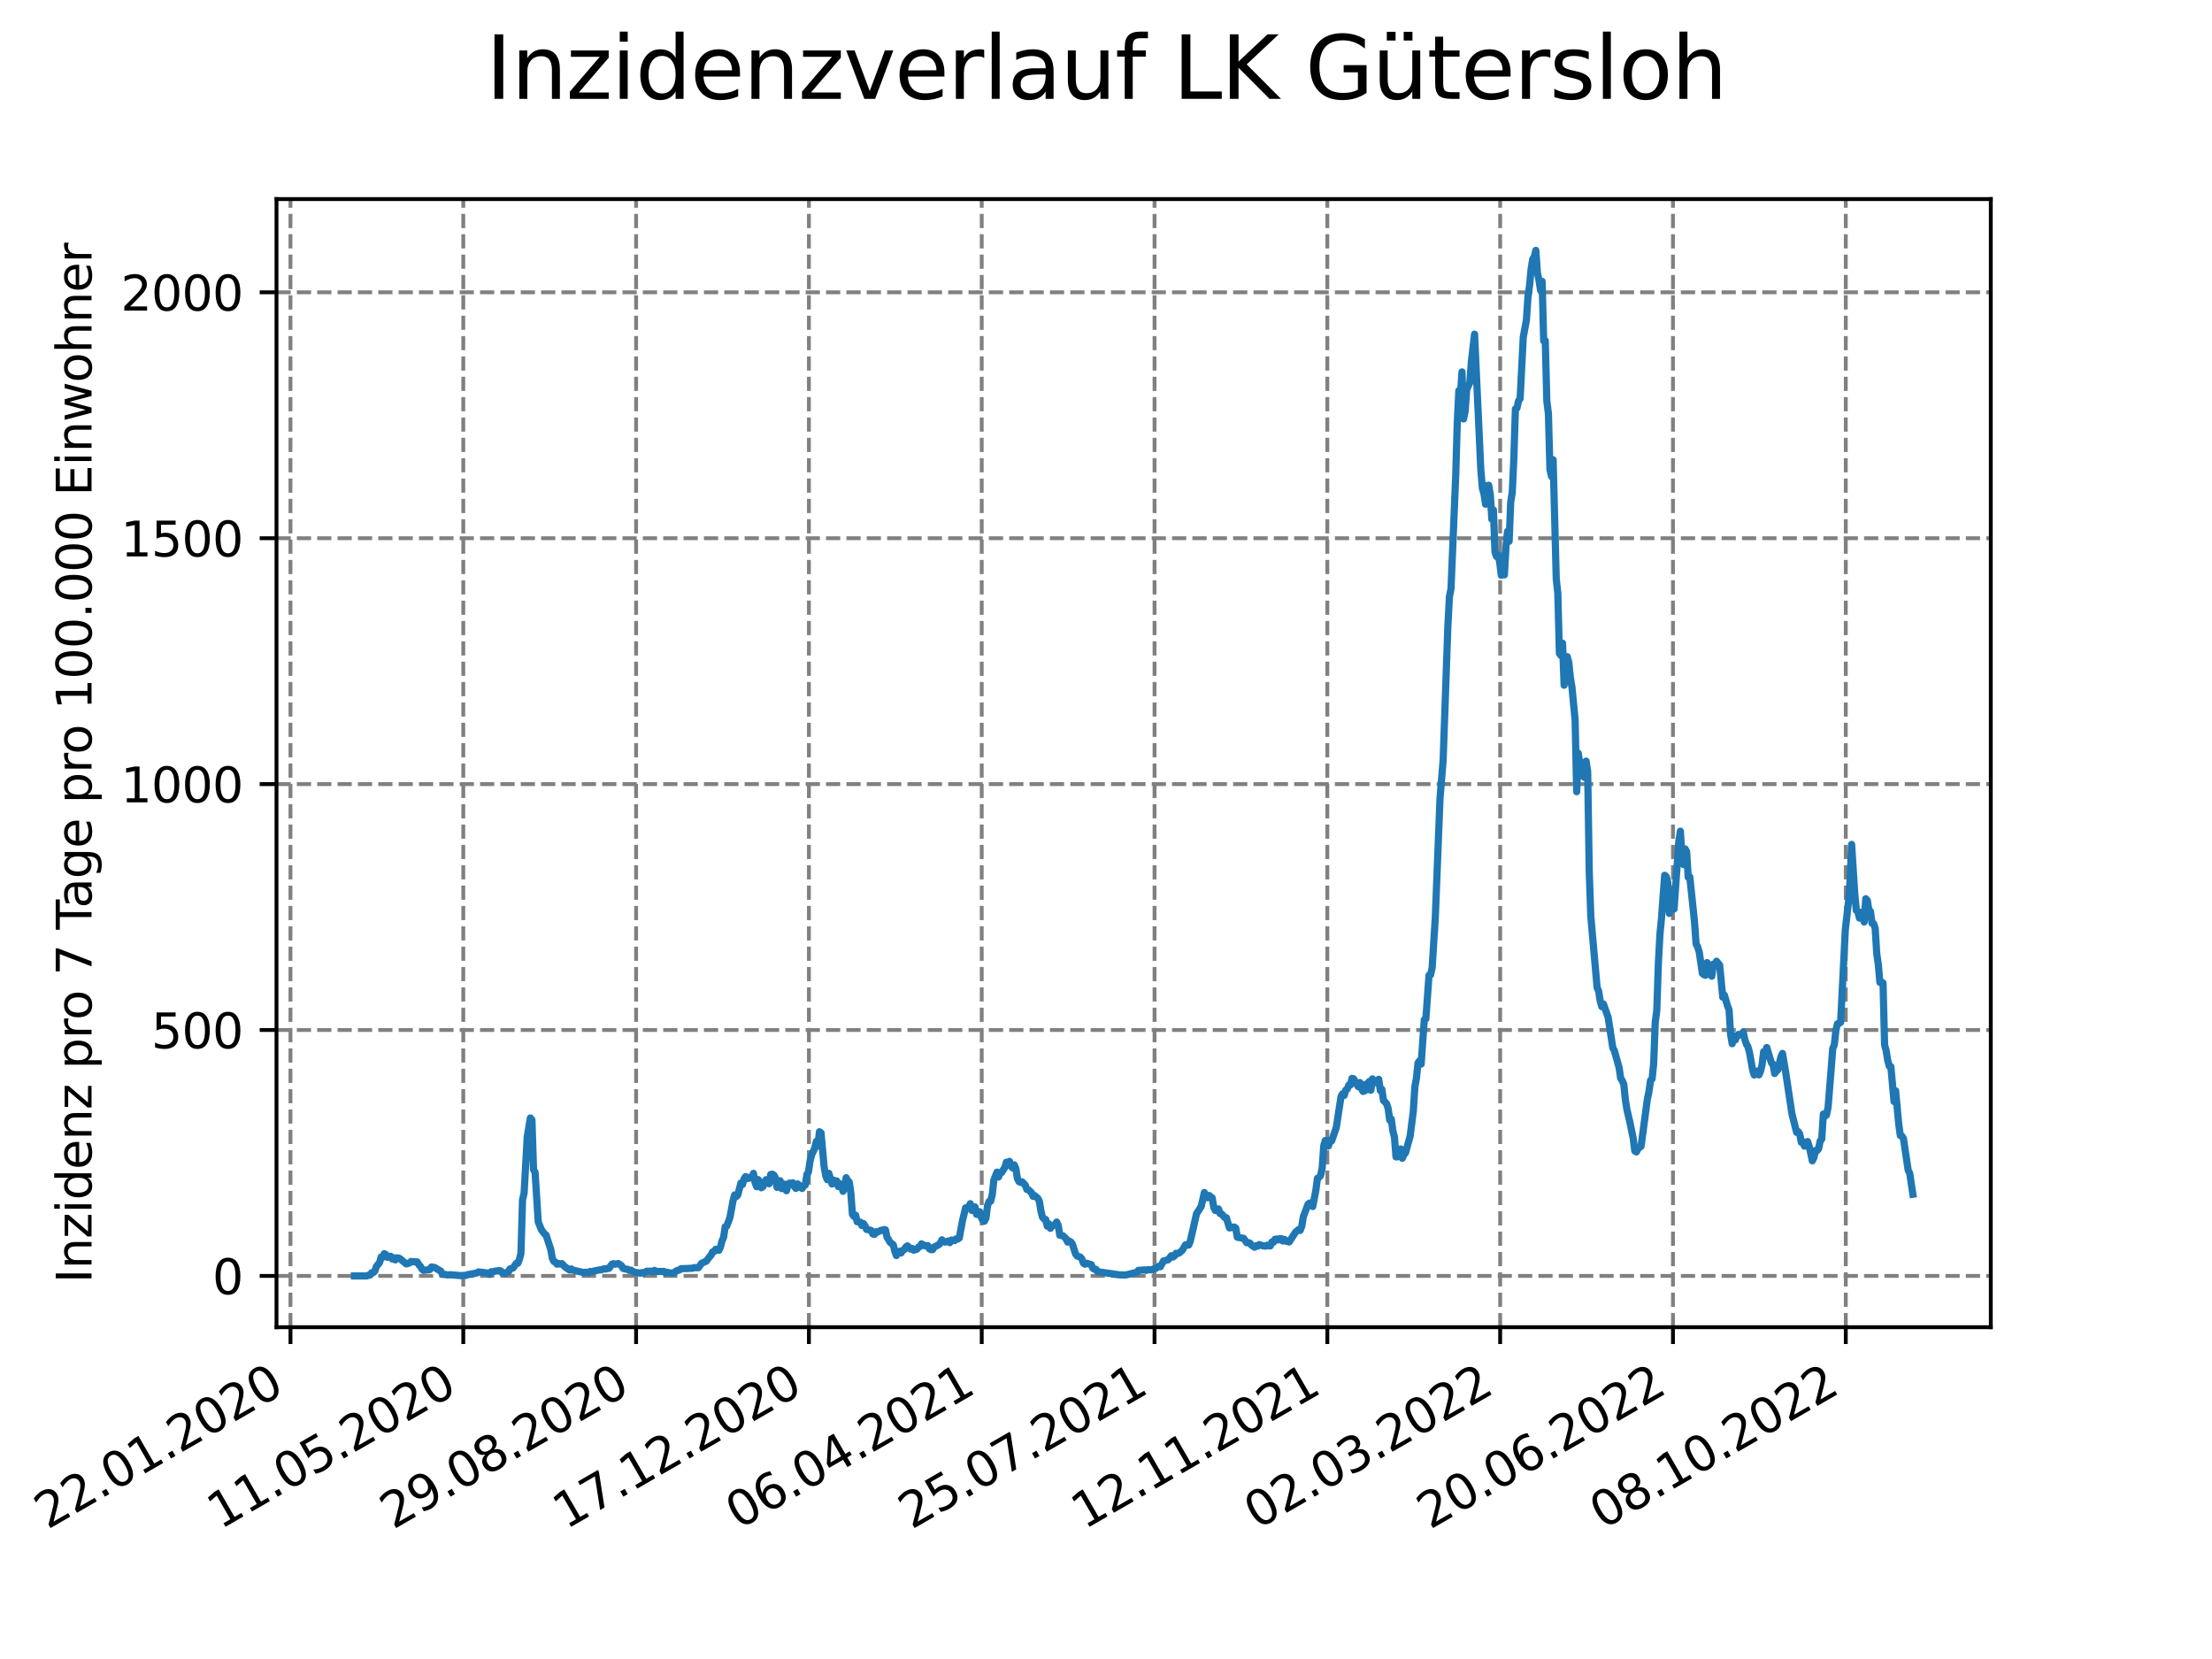 <?xml version="1.0" encoding="utf-8" standalone="no"?>
<!DOCTYPE svg PUBLIC "-//W3C//DTD SVG 1.1//EN"
  "http://www.w3.org/Graphics/SVG/1.1/DTD/svg11.dtd">
<svg xmlns:xlink="http://www.w3.org/1999/xlink" width="460.8pt" height="345.6pt" viewBox="0 0 460.8 345.6" xmlns="http://www.w3.org/2000/svg" version="1.1">
 <defs>
  <style type="text/css">*{stroke-linejoin: round; stroke-linecap: butt}</style>
 </defs>
 <g id="figure_1">
  <g id="patch_1">
   <path d="M 0 345.6 
L 460.8 345.6 
L 460.8 0 
L 0 0 
z
" style="fill: #ffffff"/>
  </g>
  <g id="axes_1">
   <g id="patch_2">
    <path d="M 57.6 276.48 
L 414.72 276.48 
L 414.72 41.472 
L 57.6 41.472 
z
" style="fill: #ffffff"/>
   </g>
   <g id="matplotlib.axis_1">
    <g id="xtick_1">
     <g id="line2d_1">
      <path d="M 60.51 276.48 
L 60.51 41.472 
" clip-path="url(#p9e8e8ea4d5)" style="fill: none; stroke-dasharray: 2.96,1.28; stroke-dashoffset: 0; stroke: #808080; stroke-width: 0.8"/>
     </g>
     <g id="line2d_2">
      <defs>
       <path id="m626bdf634f" d="M 0 0 
L 0 3.5 
" style="stroke: #000000; stroke-width: 0.8"/>
      </defs>
      <g>
       <use xlink:href="#m626bdf634f" x="60.51" y="276.48" style="stroke: #000000; stroke-width: 0.8"/>
      </g>
     </g>
     <g id="text_1">
      <!-- 22.01.2020 -->
      <g transform="translate(9.885 318.689) rotate(-30) scale(0.1 -0.1)">
       <defs>
        <path id="DejaVuSans-32" d="M 1228 531 
L 3431 531 
L 3431 0 
L 469 0 
L 469 531 
Q 828 903 1448 1529 
Q 2069 2156 2228 2338 
Q 2531 2678 2651 2914 
Q 2772 3150 2772 3378 
Q 2772 3750 2511 3984 
Q 2250 4219 1831 4219 
Q 1534 4219 1204 4116 
Q 875 4013 500 3803 
L 500 4441 
Q 881 4594 1212 4672 
Q 1544 4750 1819 4750 
Q 2544 4750 2975 4387 
Q 3406 4025 3406 3419 
Q 3406 3131 3298 2873 
Q 3191 2616 2906 2266 
Q 2828 2175 2409 1742 
Q 1991 1309 1228 531 
z
" transform="scale(0.016)"/>
        <path id="DejaVuSans-2e" d="M 684 794 
L 1344 794 
L 1344 0 
L 684 0 
L 684 794 
z
" transform="scale(0.016)"/>
        <path id="DejaVuSans-30" d="M 2034 4250 
Q 1547 4250 1301 3770 
Q 1056 3291 1056 2328 
Q 1056 1369 1301 889 
Q 1547 409 2034 409 
Q 2525 409 2770 889 
Q 3016 1369 3016 2328 
Q 3016 3291 2770 3770 
Q 2525 4250 2034 4250 
z
M 2034 4750 
Q 2819 4750 3233 4129 
Q 3647 3509 3647 2328 
Q 3647 1150 3233 529 
Q 2819 -91 2034 -91 
Q 1250 -91 836 529 
Q 422 1150 422 2328 
Q 422 3509 836 4129 
Q 1250 4750 2034 4750 
z
" transform="scale(0.016)"/>
        <path id="DejaVuSans-31" d="M 794 531 
L 1825 531 
L 1825 4091 
L 703 3866 
L 703 4441 
L 1819 4666 
L 2450 4666 
L 2450 531 
L 3481 531 
L 3481 0 
L 794 0 
L 794 531 
z
" transform="scale(0.016)"/>
       </defs>
       <use xlink:href="#DejaVuSans-32"/>
       <use xlink:href="#DejaVuSans-32" x="63.623"/>
       <use xlink:href="#DejaVuSans-2e" x="127.246"/>
       <use xlink:href="#DejaVuSans-30" x="159.033"/>
       <use xlink:href="#DejaVuSans-31" x="222.656"/>
       <use xlink:href="#DejaVuSans-2e" x="286.279"/>
       <use xlink:href="#DejaVuSans-32" x="318.066"/>
       <use xlink:href="#DejaVuSans-30" x="381.689"/>
       <use xlink:href="#DejaVuSans-32" x="445.312"/>
       <use xlink:href="#DejaVuSans-30" x="508.936"/>
      </g>
     </g>
    </g>
    <g id="xtick_2">
     <g id="line2d_3">
      <path d="M 96.51 276.48 
L 96.51 41.472 
" clip-path="url(#p9e8e8ea4d5)" style="fill: none; stroke-dasharray: 2.96,1.28; stroke-dashoffset: 0; stroke: #808080; stroke-width: 0.8"/>
     </g>
     <g id="line2d_4">
      <g>
       <use xlink:href="#m626bdf634f" x="96.51" y="276.48" style="stroke: #000000; stroke-width: 0.8"/>
      </g>
     </g>
     <g id="text_2">
      <!-- 11.05.2020 -->
      <g transform="translate(45.885 318.689) rotate(-30) scale(0.1 -0.1)">
       <defs>
        <path id="DejaVuSans-35" d="M 691 4666 
L 3169 4666 
L 3169 4134 
L 1269 4134 
L 1269 2991 
Q 1406 3038 1543 3061 
Q 1681 3084 1819 3084 
Q 2600 3084 3056 2656 
Q 3513 2228 3513 1497 
Q 3513 744 3044 326 
Q 2575 -91 1722 -91 
Q 1428 -91 1123 -41 
Q 819 9 494 109 
L 494 744 
Q 775 591 1075 516 
Q 1375 441 1709 441 
Q 2250 441 2565 725 
Q 2881 1009 2881 1497 
Q 2881 1984 2565 2268 
Q 2250 2553 1709 2553 
Q 1456 2553 1204 2497 
Q 953 2441 691 2322 
L 691 4666 
z
" transform="scale(0.016)"/>
       </defs>
       <use xlink:href="#DejaVuSans-31"/>
       <use xlink:href="#DejaVuSans-31" x="63.623"/>
       <use xlink:href="#DejaVuSans-2e" x="127.246"/>
       <use xlink:href="#DejaVuSans-30" x="159.033"/>
       <use xlink:href="#DejaVuSans-35" x="222.656"/>
       <use xlink:href="#DejaVuSans-2e" x="286.279"/>
       <use xlink:href="#DejaVuSans-32" x="318.066"/>
       <use xlink:href="#DejaVuSans-30" x="381.689"/>
       <use xlink:href="#DejaVuSans-32" x="445.312"/>
       <use xlink:href="#DejaVuSans-30" x="508.936"/>
      </g>
     </g>
    </g>
    <g id="xtick_3">
     <g id="line2d_5">
      <path d="M 132.51 276.48 
L 132.51 41.472 
" clip-path="url(#p9e8e8ea4d5)" style="fill: none; stroke-dasharray: 2.96,1.28; stroke-dashoffset: 0; stroke: #808080; stroke-width: 0.8"/>
     </g>
     <g id="line2d_6">
      <g>
       <use xlink:href="#m626bdf634f" x="132.51" y="276.48" style="stroke: #000000; stroke-width: 0.8"/>
      </g>
     </g>
     <g id="text_3">
      <!-- 29.08.2020 -->
      <g transform="translate(81.885 318.689) rotate(-30) scale(0.1 -0.1)">
       <defs>
        <path id="DejaVuSans-39" d="M 703 97 
L 703 672 
Q 941 559 1184 500 
Q 1428 441 1663 441 
Q 2288 441 2617 861 
Q 2947 1281 2994 2138 
Q 2813 1869 2534 1725 
Q 2256 1581 1919 1581 
Q 1219 1581 811 2004 
Q 403 2428 403 3163 
Q 403 3881 828 4315 
Q 1253 4750 1959 4750 
Q 2769 4750 3195 4129 
Q 3622 3509 3622 2328 
Q 3622 1225 3098 567 
Q 2575 -91 1691 -91 
Q 1453 -91 1209 -44 
Q 966 3 703 97 
z
M 1959 2075 
Q 2384 2075 2632 2365 
Q 2881 2656 2881 3163 
Q 2881 3666 2632 3958 
Q 2384 4250 1959 4250 
Q 1534 4250 1286 3958 
Q 1038 3666 1038 3163 
Q 1038 2656 1286 2365 
Q 1534 2075 1959 2075 
z
" transform="scale(0.016)"/>
        <path id="DejaVuSans-38" d="M 2034 2216 
Q 1584 2216 1326 1975 
Q 1069 1734 1069 1313 
Q 1069 891 1326 650 
Q 1584 409 2034 409 
Q 2484 409 2743 651 
Q 3003 894 3003 1313 
Q 3003 1734 2745 1975 
Q 2488 2216 2034 2216 
z
M 1403 2484 
Q 997 2584 770 2862 
Q 544 3141 544 3541 
Q 544 4100 942 4425 
Q 1341 4750 2034 4750 
Q 2731 4750 3128 4425 
Q 3525 4100 3525 3541 
Q 3525 3141 3298 2862 
Q 3072 2584 2669 2484 
Q 3125 2378 3379 2068 
Q 3634 1759 3634 1313 
Q 3634 634 3220 271 
Q 2806 -91 2034 -91 
Q 1263 -91 848 271 
Q 434 634 434 1313 
Q 434 1759 690 2068 
Q 947 2378 1403 2484 
z
M 1172 3481 
Q 1172 3119 1398 2916 
Q 1625 2713 2034 2713 
Q 2441 2713 2670 2916 
Q 2900 3119 2900 3481 
Q 2900 3844 2670 4047 
Q 2441 4250 2034 4250 
Q 1625 4250 1398 4047 
Q 1172 3844 1172 3481 
z
" transform="scale(0.016)"/>
       </defs>
       <use xlink:href="#DejaVuSans-32"/>
       <use xlink:href="#DejaVuSans-39" x="63.623"/>
       <use xlink:href="#DejaVuSans-2e" x="127.246"/>
       <use xlink:href="#DejaVuSans-30" x="159.033"/>
       <use xlink:href="#DejaVuSans-38" x="222.656"/>
       <use xlink:href="#DejaVuSans-2e" x="286.279"/>
       <use xlink:href="#DejaVuSans-32" x="318.066"/>
       <use xlink:href="#DejaVuSans-30" x="381.689"/>
       <use xlink:href="#DejaVuSans-32" x="445.312"/>
       <use xlink:href="#DejaVuSans-30" x="508.936"/>
      </g>
     </g>
    </g>
    <g id="xtick_4">
     <g id="line2d_7">
      <path d="M 168.51 276.48 
L 168.51 41.472 
" clip-path="url(#p9e8e8ea4d5)" style="fill: none; stroke-dasharray: 2.96,1.28; stroke-dashoffset: 0; stroke: #808080; stroke-width: 0.8"/>
     </g>
     <g id="line2d_8">
      <g>
       <use xlink:href="#m626bdf634f" x="168.51" y="276.48" style="stroke: #000000; stroke-width: 0.8"/>
      </g>
     </g>
     <g id="text_4">
      <!-- 17.12.2020 -->
      <g transform="translate(117.885 318.689) rotate(-30) scale(0.1 -0.1)">
       <defs>
        <path id="DejaVuSans-37" d="M 525 4666 
L 3525 4666 
L 3525 4397 
L 1831 0 
L 1172 0 
L 2766 4134 
L 525 4134 
L 525 4666 
z
" transform="scale(0.016)"/>
       </defs>
       <use xlink:href="#DejaVuSans-31"/>
       <use xlink:href="#DejaVuSans-37" x="63.623"/>
       <use xlink:href="#DejaVuSans-2e" x="127.246"/>
       <use xlink:href="#DejaVuSans-31" x="159.033"/>
       <use xlink:href="#DejaVuSans-32" x="222.656"/>
       <use xlink:href="#DejaVuSans-2e" x="286.279"/>
       <use xlink:href="#DejaVuSans-32" x="318.066"/>
       <use xlink:href="#DejaVuSans-30" x="381.689"/>
       <use xlink:href="#DejaVuSans-32" x="445.312"/>
       <use xlink:href="#DejaVuSans-30" x="508.936"/>
      </g>
     </g>
    </g>
    <g id="xtick_5">
     <g id="line2d_9">
      <path d="M 204.51 276.48 
L 204.51 41.472 
" clip-path="url(#p9e8e8ea4d5)" style="fill: none; stroke-dasharray: 2.96,1.28; stroke-dashoffset: 0; stroke: #808080; stroke-width: 0.8"/>
     </g>
     <g id="line2d_10">
      <g>
       <use xlink:href="#m626bdf634f" x="204.51" y="276.48" style="stroke: #000000; stroke-width: 0.8"/>
      </g>
     </g>
     <g id="text_5">
      <!-- 06.04.2021 -->
      <g transform="translate(153.885 318.689) rotate(-30) scale(0.1 -0.1)">
       <defs>
        <path id="DejaVuSans-36" d="M 2113 2584 
Q 1688 2584 1439 2293 
Q 1191 2003 1191 1497 
Q 1191 994 1439 701 
Q 1688 409 2113 409 
Q 2538 409 2786 701 
Q 3034 994 3034 1497 
Q 3034 2003 2786 2293 
Q 2538 2584 2113 2584 
z
M 3366 4563 
L 3366 3988 
Q 3128 4100 2886 4159 
Q 2644 4219 2406 4219 
Q 1781 4219 1451 3797 
Q 1122 3375 1075 2522 
Q 1259 2794 1537 2939 
Q 1816 3084 2150 3084 
Q 2853 3084 3261 2657 
Q 3669 2231 3669 1497 
Q 3669 778 3244 343 
Q 2819 -91 2113 -91 
Q 1303 -91 875 529 
Q 447 1150 447 2328 
Q 447 3434 972 4092 
Q 1497 4750 2381 4750 
Q 2619 4750 2861 4703 
Q 3103 4656 3366 4563 
z
" transform="scale(0.016)"/>
        <path id="DejaVuSans-34" d="M 2419 4116 
L 825 1625 
L 2419 1625 
L 2419 4116 
z
M 2253 4666 
L 3047 4666 
L 3047 1625 
L 3713 1625 
L 3713 1100 
L 3047 1100 
L 3047 0 
L 2419 0 
L 2419 1100 
L 313 1100 
L 313 1709 
L 2253 4666 
z
" transform="scale(0.016)"/>
       </defs>
       <use xlink:href="#DejaVuSans-30"/>
       <use xlink:href="#DejaVuSans-36" x="63.623"/>
       <use xlink:href="#DejaVuSans-2e" x="127.246"/>
       <use xlink:href="#DejaVuSans-30" x="159.033"/>
       <use xlink:href="#DejaVuSans-34" x="222.656"/>
       <use xlink:href="#DejaVuSans-2e" x="286.279"/>
       <use xlink:href="#DejaVuSans-32" x="318.066"/>
       <use xlink:href="#DejaVuSans-30" x="381.689"/>
       <use xlink:href="#DejaVuSans-32" x="445.312"/>
       <use xlink:href="#DejaVuSans-31" x="508.936"/>
      </g>
     </g>
    </g>
    <g id="xtick_6">
     <g id="line2d_11">
      <path d="M 240.51 276.48 
L 240.51 41.472 
" clip-path="url(#p9e8e8ea4d5)" style="fill: none; stroke-dasharray: 2.96,1.28; stroke-dashoffset: 0; stroke: #808080; stroke-width: 0.8"/>
     </g>
     <g id="line2d_12">
      <g>
       <use xlink:href="#m626bdf634f" x="240.51" y="276.48" style="stroke: #000000; stroke-width: 0.8"/>
      </g>
     </g>
     <g id="text_6">
      <!-- 25.07.2021 -->
      <g transform="translate(189.885 318.689) rotate(-30) scale(0.1 -0.1)">
       <use xlink:href="#DejaVuSans-32"/>
       <use xlink:href="#DejaVuSans-35" x="63.623"/>
       <use xlink:href="#DejaVuSans-2e" x="127.246"/>
       <use xlink:href="#DejaVuSans-30" x="159.033"/>
       <use xlink:href="#DejaVuSans-37" x="222.656"/>
       <use xlink:href="#DejaVuSans-2e" x="286.279"/>
       <use xlink:href="#DejaVuSans-32" x="318.066"/>
       <use xlink:href="#DejaVuSans-30" x="381.689"/>
       <use xlink:href="#DejaVuSans-32" x="445.312"/>
       <use xlink:href="#DejaVuSans-31" x="508.936"/>
      </g>
     </g>
    </g>
    <g id="xtick_7">
     <g id="line2d_13">
      <path d="M 276.51 276.48 
L 276.51 41.472 
" clip-path="url(#p9e8e8ea4d5)" style="fill: none; stroke-dasharray: 2.96,1.28; stroke-dashoffset: 0; stroke: #808080; stroke-width: 0.8"/>
     </g>
     <g id="line2d_14">
      <g>
       <use xlink:href="#m626bdf634f" x="276.51" y="276.48" style="stroke: #000000; stroke-width: 0.8"/>
      </g>
     </g>
     <g id="text_7">
      <!-- 12.11.2021 -->
      <g transform="translate(225.885 318.689) rotate(-30) scale(0.1 -0.1)">
       <use xlink:href="#DejaVuSans-31"/>
       <use xlink:href="#DejaVuSans-32" x="63.623"/>
       <use xlink:href="#DejaVuSans-2e" x="127.246"/>
       <use xlink:href="#DejaVuSans-31" x="159.033"/>
       <use xlink:href="#DejaVuSans-31" x="222.656"/>
       <use xlink:href="#DejaVuSans-2e" x="286.279"/>
       <use xlink:href="#DejaVuSans-32" x="318.066"/>
       <use xlink:href="#DejaVuSans-30" x="381.689"/>
       <use xlink:href="#DejaVuSans-32" x="445.312"/>
       <use xlink:href="#DejaVuSans-31" x="508.936"/>
      </g>
     </g>
    </g>
    <g id="xtick_8">
     <g id="line2d_15">
      <path d="M 312.51 276.48 
L 312.51 41.472 
" clip-path="url(#p9e8e8ea4d5)" style="fill: none; stroke-dasharray: 2.96,1.28; stroke-dashoffset: 0; stroke: #808080; stroke-width: 0.8"/>
     </g>
     <g id="line2d_16">
      <g>
       <use xlink:href="#m626bdf634f" x="312.51" y="276.48" style="stroke: #000000; stroke-width: 0.8"/>
      </g>
     </g>
     <g id="text_8">
      <!-- 02.03.2022 -->
      <g transform="translate(261.885 318.689) rotate(-30) scale(0.1 -0.1)">
       <defs>
        <path id="DejaVuSans-33" d="M 2597 2516 
Q 3050 2419 3304 2112 
Q 3559 1806 3559 1356 
Q 3559 666 3084 287 
Q 2609 -91 1734 -91 
Q 1441 -91 1130 -33 
Q 819 25 488 141 
L 488 750 
Q 750 597 1062 519 
Q 1375 441 1716 441 
Q 2309 441 2620 675 
Q 2931 909 2931 1356 
Q 2931 1769 2642 2001 
Q 2353 2234 1838 2234 
L 1294 2234 
L 1294 2753 
L 1863 2753 
Q 2328 2753 2575 2939 
Q 2822 3125 2822 3475 
Q 2822 3834 2567 4026 
Q 2313 4219 1838 4219 
Q 1578 4219 1281 4162 
Q 984 4106 628 3988 
L 628 4550 
Q 988 4650 1302 4700 
Q 1616 4750 1894 4750 
Q 2613 4750 3031 4423 
Q 3450 4097 3450 3541 
Q 3450 3153 3228 2886 
Q 3006 2619 2597 2516 
z
" transform="scale(0.016)"/>
       </defs>
       <use xlink:href="#DejaVuSans-30"/>
       <use xlink:href="#DejaVuSans-32" x="63.623"/>
       <use xlink:href="#DejaVuSans-2e" x="127.246"/>
       <use xlink:href="#DejaVuSans-30" x="159.033"/>
       <use xlink:href="#DejaVuSans-33" x="222.656"/>
       <use xlink:href="#DejaVuSans-2e" x="286.279"/>
       <use xlink:href="#DejaVuSans-32" x="318.066"/>
       <use xlink:href="#DejaVuSans-30" x="381.689"/>
       <use xlink:href="#DejaVuSans-32" x="445.312"/>
       <use xlink:href="#DejaVuSans-32" x="508.936"/>
      </g>
     </g>
    </g>
    <g id="xtick_9">
     <g id="line2d_17">
      <path d="M 348.51 276.48 
L 348.51 41.472 
" clip-path="url(#p9e8e8ea4d5)" style="fill: none; stroke-dasharray: 2.96,1.28; stroke-dashoffset: 0; stroke: #808080; stroke-width: 0.8"/>
     </g>
     <g id="line2d_18">
      <g>
       <use xlink:href="#m626bdf634f" x="348.51" y="276.48" style="stroke: #000000; stroke-width: 0.8"/>
      </g>
     </g>
     <g id="text_9">
      <!-- 20.06.2022 -->
      <g transform="translate(297.885 318.689) rotate(-30) scale(0.1 -0.1)">
       <use xlink:href="#DejaVuSans-32"/>
       <use xlink:href="#DejaVuSans-30" x="63.623"/>
       <use xlink:href="#DejaVuSans-2e" x="127.246"/>
       <use xlink:href="#DejaVuSans-30" x="159.033"/>
       <use xlink:href="#DejaVuSans-36" x="222.656"/>
       <use xlink:href="#DejaVuSans-2e" x="286.279"/>
       <use xlink:href="#DejaVuSans-32" x="318.066"/>
       <use xlink:href="#DejaVuSans-30" x="381.689"/>
       <use xlink:href="#DejaVuSans-32" x="445.312"/>
       <use xlink:href="#DejaVuSans-32" x="508.936"/>
      </g>
     </g>
    </g>
    <g id="xtick_10">
     <g id="line2d_19">
      <path d="M 384.51 276.48 
L 384.51 41.472 
" clip-path="url(#p9e8e8ea4d5)" style="fill: none; stroke-dasharray: 2.96,1.28; stroke-dashoffset: 0; stroke: #808080; stroke-width: 0.8"/>
     </g>
     <g id="line2d_20">
      <g>
       <use xlink:href="#m626bdf634f" x="384.51" y="276.48" style="stroke: #000000; stroke-width: 0.8"/>
      </g>
     </g>
     <g id="text_10">
      <!-- 08.10.2022 -->
      <g transform="translate(333.885 318.689) rotate(-30) scale(0.1 -0.1)">
       <use xlink:href="#DejaVuSans-30"/>
       <use xlink:href="#DejaVuSans-38" x="63.623"/>
       <use xlink:href="#DejaVuSans-2e" x="127.246"/>
       <use xlink:href="#DejaVuSans-31" x="159.033"/>
       <use xlink:href="#DejaVuSans-30" x="222.656"/>
       <use xlink:href="#DejaVuSans-2e" x="286.279"/>
       <use xlink:href="#DejaVuSans-32" x="318.066"/>
       <use xlink:href="#DejaVuSans-30" x="381.689"/>
       <use xlink:href="#DejaVuSans-32" x="445.312"/>
       <use xlink:href="#DejaVuSans-32" x="508.936"/>
      </g>
     </g>
    </g>
   </g>
   <g id="matplotlib.axis_2">
    <g id="ytick_1">
     <g id="line2d_21">
      <path d="M 57.6 265.798 
L 414.72 265.798 
" clip-path="url(#p9e8e8ea4d5)" style="fill: none; stroke-dasharray: 2.96,1.28; stroke-dashoffset: 0; stroke: #808080; stroke-width: 0.8"/>
     </g>
     <g id="line2d_22">
      <defs>
       <path id="m3cdaad196b" d="M 0 0 
L -3.5 0 
" style="stroke: #000000; stroke-width: 0.8"/>
      </defs>
      <g>
       <use xlink:href="#m3cdaad196b" x="57.6" y="265.798" style="stroke: #000000; stroke-width: 0.8"/>
      </g>
     </g>
     <g id="text_11">
      <!-- 0 -->
      <g transform="translate(44.237 269.597) scale(0.1 -0.1)">
       <use xlink:href="#DejaVuSans-30"/>
      </g>
     </g>
    </g>
    <g id="ytick_2">
     <g id="line2d_23">
      <path d="M 57.6 214.571 
L 414.72 214.571 
" clip-path="url(#p9e8e8ea4d5)" style="fill: none; stroke-dasharray: 2.96,1.28; stroke-dashoffset: 0; stroke: #808080; stroke-width: 0.8"/>
     </g>
     <g id="line2d_24">
      <g>
       <use xlink:href="#m3cdaad196b" x="57.6" y="214.571" style="stroke: #000000; stroke-width: 0.8"/>
      </g>
     </g>
     <g id="text_12">
      <!-- 500 -->
      <g transform="translate(31.512 218.371) scale(0.1 -0.1)">
       <use xlink:href="#DejaVuSans-35"/>
       <use xlink:href="#DejaVuSans-30" x="63.623"/>
       <use xlink:href="#DejaVuSans-30" x="127.246"/>
      </g>
     </g>
    </g>
    <g id="ytick_3">
     <g id="line2d_25">
      <path d="M 57.6 163.345 
L 414.72 163.345 
" clip-path="url(#p9e8e8ea4d5)" style="fill: none; stroke-dasharray: 2.96,1.28; stroke-dashoffset: 0; stroke: #808080; stroke-width: 0.8"/>
     </g>
     <g id="line2d_26">
      <g>
       <use xlink:href="#m3cdaad196b" x="57.6" y="163.345" style="stroke: #000000; stroke-width: 0.8"/>
      </g>
     </g>
     <g id="text_13">
      <!-- 1000 -->
      <g transform="translate(25.15 167.144) scale(0.1 -0.1)">
       <use xlink:href="#DejaVuSans-31"/>
       <use xlink:href="#DejaVuSans-30" x="63.623"/>
       <use xlink:href="#DejaVuSans-30" x="127.246"/>
       <use xlink:href="#DejaVuSans-30" x="190.869"/>
      </g>
     </g>
    </g>
    <g id="ytick_4">
     <g id="line2d_27">
      <path d="M 57.6 112.118 
L 414.72 112.118 
" clip-path="url(#p9e8e8ea4d5)" style="fill: none; stroke-dasharray: 2.96,1.28; stroke-dashoffset: 0; stroke: #808080; stroke-width: 0.8"/>
     </g>
     <g id="line2d_28">
      <g>
       <use xlink:href="#m3cdaad196b" x="57.6" y="112.118" style="stroke: #000000; stroke-width: 0.8"/>
      </g>
     </g>
     <g id="text_14">
      <!-- 1500 -->
      <g transform="translate(25.15 115.918) scale(0.1 -0.1)">
       <use xlink:href="#DejaVuSans-31"/>
       <use xlink:href="#DejaVuSans-35" x="63.623"/>
       <use xlink:href="#DejaVuSans-30" x="127.246"/>
       <use xlink:href="#DejaVuSans-30" x="190.869"/>
      </g>
     </g>
    </g>
    <g id="ytick_5">
     <g id="line2d_29">
      <path d="M 57.6 60.892 
L 414.72 60.892 
" clip-path="url(#p9e8e8ea4d5)" style="fill: none; stroke-dasharray: 2.96,1.28; stroke-dashoffset: 0; stroke: #808080; stroke-width: 0.8"/>
     </g>
     <g id="line2d_30">
      <g>
       <use xlink:href="#m3cdaad196b" x="57.6" y="60.892" style="stroke: #000000; stroke-width: 0.8"/>
      </g>
     </g>
     <g id="text_15">
      <!-- 2000 -->
      <g transform="translate(25.15 64.691) scale(0.1 -0.1)">
       <use xlink:href="#DejaVuSans-32"/>
       <use xlink:href="#DejaVuSans-30" x="63.623"/>
       <use xlink:href="#DejaVuSans-30" x="127.246"/>
       <use xlink:href="#DejaVuSans-30" x="190.869"/>
      </g>
     </g>
    </g>
    <g id="text_16">
     <!-- Inzidenz pro 7 Tage pro 100.000 Einwohner -->
     <g transform="translate(19.07 267.301) rotate(-90) scale(0.1 -0.1)">
      <defs>
       <path id="DejaVuSans-49" d="M 628 4666 
L 1259 4666 
L 1259 0 
L 628 0 
L 628 4666 
z
" transform="scale(0.016)"/>
       <path id="DejaVuSans-6e" d="M 3513 2113 
L 3513 0 
L 2938 0 
L 2938 2094 
Q 2938 2591 2744 2837 
Q 2550 3084 2163 3084 
Q 1697 3084 1428 2787 
Q 1159 2491 1159 1978 
L 1159 0 
L 581 0 
L 581 3500 
L 1159 3500 
L 1159 2956 
Q 1366 3272 1645 3428 
Q 1925 3584 2291 3584 
Q 2894 3584 3203 3211 
Q 3513 2838 3513 2113 
z
" transform="scale(0.016)"/>
       <path id="DejaVuSans-7a" d="M 353 3500 
L 3084 3500 
L 3084 2975 
L 922 459 
L 3084 459 
L 3084 0 
L 275 0 
L 275 525 
L 2438 3041 
L 353 3041 
L 353 3500 
z
" transform="scale(0.016)"/>
       <path id="DejaVuSans-69" d="M 603 3500 
L 1178 3500 
L 1178 0 
L 603 0 
L 603 3500 
z
M 603 4863 
L 1178 4863 
L 1178 4134 
L 603 4134 
L 603 4863 
z
" transform="scale(0.016)"/>
       <path id="DejaVuSans-64" d="M 2906 2969 
L 2906 4863 
L 3481 4863 
L 3481 0 
L 2906 0 
L 2906 525 
Q 2725 213 2448 61 
Q 2172 -91 1784 -91 
Q 1150 -91 751 415 
Q 353 922 353 1747 
Q 353 2572 751 3078 
Q 1150 3584 1784 3584 
Q 2172 3584 2448 3432 
Q 2725 3281 2906 2969 
z
M 947 1747 
Q 947 1113 1208 752 
Q 1469 391 1925 391 
Q 2381 391 2643 752 
Q 2906 1113 2906 1747 
Q 2906 2381 2643 2742 
Q 2381 3103 1925 3103 
Q 1469 3103 1208 2742 
Q 947 2381 947 1747 
z
" transform="scale(0.016)"/>
       <path id="DejaVuSans-65" d="M 3597 1894 
L 3597 1613 
L 953 1613 
Q 991 1019 1311 708 
Q 1631 397 2203 397 
Q 2534 397 2845 478 
Q 3156 559 3463 722 
L 3463 178 
Q 3153 47 2828 -22 
Q 2503 -91 2169 -91 
Q 1331 -91 842 396 
Q 353 884 353 1716 
Q 353 2575 817 3079 
Q 1281 3584 2069 3584 
Q 2775 3584 3186 3129 
Q 3597 2675 3597 1894 
z
M 3022 2063 
Q 3016 2534 2758 2815 
Q 2500 3097 2075 3097 
Q 1594 3097 1305 2825 
Q 1016 2553 972 2059 
L 3022 2063 
z
" transform="scale(0.016)"/>
       <path id="DejaVuSans-20" transform="scale(0.016)"/>
       <path id="DejaVuSans-70" d="M 1159 525 
L 1159 -1331 
L 581 -1331 
L 581 3500 
L 1159 3500 
L 1159 2969 
Q 1341 3281 1617 3432 
Q 1894 3584 2278 3584 
Q 2916 3584 3314 3078 
Q 3713 2572 3713 1747 
Q 3713 922 3314 415 
Q 2916 -91 2278 -91 
Q 1894 -91 1617 61 
Q 1341 213 1159 525 
z
M 3116 1747 
Q 3116 2381 2855 2742 
Q 2594 3103 2138 3103 
Q 1681 3103 1420 2742 
Q 1159 2381 1159 1747 
Q 1159 1113 1420 752 
Q 1681 391 2138 391 
Q 2594 391 2855 752 
Q 3116 1113 3116 1747 
z
" transform="scale(0.016)"/>
       <path id="DejaVuSans-72" d="M 2631 2963 
Q 2534 3019 2420 3045 
Q 2306 3072 2169 3072 
Q 1681 3072 1420 2755 
Q 1159 2438 1159 1844 
L 1159 0 
L 581 0 
L 581 3500 
L 1159 3500 
L 1159 2956 
Q 1341 3275 1631 3429 
Q 1922 3584 2338 3584 
Q 2397 3584 2469 3576 
Q 2541 3569 2628 3553 
L 2631 2963 
z
" transform="scale(0.016)"/>
       <path id="DejaVuSans-6f" d="M 1959 3097 
Q 1497 3097 1228 2736 
Q 959 2375 959 1747 
Q 959 1119 1226 758 
Q 1494 397 1959 397 
Q 2419 397 2687 759 
Q 2956 1122 2956 1747 
Q 2956 2369 2687 2733 
Q 2419 3097 1959 3097 
z
M 1959 3584 
Q 2709 3584 3137 3096 
Q 3566 2609 3566 1747 
Q 3566 888 3137 398 
Q 2709 -91 1959 -91 
Q 1206 -91 779 398 
Q 353 888 353 1747 
Q 353 2609 779 3096 
Q 1206 3584 1959 3584 
z
" transform="scale(0.016)"/>
       <path id="DejaVuSans-54" d="M -19 4666 
L 3928 4666 
L 3928 4134 
L 2272 4134 
L 2272 0 
L 1638 0 
L 1638 4134 
L -19 4134 
L -19 4666 
z
" transform="scale(0.016)"/>
       <path id="DejaVuSans-61" d="M 2194 1759 
Q 1497 1759 1228 1600 
Q 959 1441 959 1056 
Q 959 750 1161 570 
Q 1363 391 1709 391 
Q 2188 391 2477 730 
Q 2766 1069 2766 1631 
L 2766 1759 
L 2194 1759 
z
M 3341 1997 
L 3341 0 
L 2766 0 
L 2766 531 
Q 2569 213 2275 61 
Q 1981 -91 1556 -91 
Q 1019 -91 701 211 
Q 384 513 384 1019 
Q 384 1609 779 1909 
Q 1175 2209 1959 2209 
L 2766 2209 
L 2766 2266 
Q 2766 2663 2505 2880 
Q 2244 3097 1772 3097 
Q 1472 3097 1187 3025 
Q 903 2953 641 2809 
L 641 3341 
Q 956 3463 1253 3523 
Q 1550 3584 1831 3584 
Q 2591 3584 2966 3190 
Q 3341 2797 3341 1997 
z
" transform="scale(0.016)"/>
       <path id="DejaVuSans-67" d="M 2906 1791 
Q 2906 2416 2648 2759 
Q 2391 3103 1925 3103 
Q 1463 3103 1205 2759 
Q 947 2416 947 1791 
Q 947 1169 1205 825 
Q 1463 481 1925 481 
Q 2391 481 2648 825 
Q 2906 1169 2906 1791 
z
M 3481 434 
Q 3481 -459 3084 -895 
Q 2688 -1331 1869 -1331 
Q 1566 -1331 1297 -1286 
Q 1028 -1241 775 -1147 
L 775 -588 
Q 1028 -725 1275 -790 
Q 1522 -856 1778 -856 
Q 2344 -856 2625 -561 
Q 2906 -266 2906 331 
L 2906 616 
Q 2728 306 2450 153 
Q 2172 0 1784 0 
Q 1141 0 747 490 
Q 353 981 353 1791 
Q 353 2603 747 3093 
Q 1141 3584 1784 3584 
Q 2172 3584 2450 3431 
Q 2728 3278 2906 2969 
L 2906 3500 
L 3481 3500 
L 3481 434 
z
" transform="scale(0.016)"/>
       <path id="DejaVuSans-45" d="M 628 4666 
L 3578 4666 
L 3578 4134 
L 1259 4134 
L 1259 2753 
L 3481 2753 
L 3481 2222 
L 1259 2222 
L 1259 531 
L 3634 531 
L 3634 0 
L 628 0 
L 628 4666 
z
" transform="scale(0.016)"/>
       <path id="DejaVuSans-77" d="M 269 3500 
L 844 3500 
L 1563 769 
L 2278 3500 
L 2956 3500 
L 3675 769 
L 4391 3500 
L 4966 3500 
L 4050 0 
L 3372 0 
L 2619 2869 
L 1863 0 
L 1184 0 
L 269 3500 
z
" transform="scale(0.016)"/>
       <path id="DejaVuSans-68" d="M 3513 2113 
L 3513 0 
L 2938 0 
L 2938 2094 
Q 2938 2591 2744 2837 
Q 2550 3084 2163 3084 
Q 1697 3084 1428 2787 
Q 1159 2491 1159 1978 
L 1159 0 
L 581 0 
L 581 4863 
L 1159 4863 
L 1159 2956 
Q 1366 3272 1645 3428 
Q 1925 3584 2291 3584 
Q 2894 3584 3203 3211 
Q 3513 2838 3513 2113 
z
" transform="scale(0.016)"/>
      </defs>
      <use xlink:href="#DejaVuSans-49"/>
      <use xlink:href="#DejaVuSans-6e" x="29.492"/>
      <use xlink:href="#DejaVuSans-7a" x="92.871"/>
      <use xlink:href="#DejaVuSans-69" x="145.361"/>
      <use xlink:href="#DejaVuSans-64" x="173.145"/>
      <use xlink:href="#DejaVuSans-65" x="236.621"/>
      <use xlink:href="#DejaVuSans-6e" x="298.145"/>
      <use xlink:href="#DejaVuSans-7a" x="361.523"/>
      <use xlink:href="#DejaVuSans-20" x="414.014"/>
      <use xlink:href="#DejaVuSans-70" x="445.801"/>
      <use xlink:href="#DejaVuSans-72" x="509.277"/>
      <use xlink:href="#DejaVuSans-6f" x="548.141"/>
      <use xlink:href="#DejaVuSans-20" x="609.322"/>
      <use xlink:href="#DejaVuSans-37" x="641.109"/>
      <use xlink:href="#DejaVuSans-20" x="704.732"/>
      <use xlink:href="#DejaVuSans-54" x="736.52"/>
      <use xlink:href="#DejaVuSans-61" x="781.104"/>
      <use xlink:href="#DejaVuSans-67" x="842.383"/>
      <use xlink:href="#DejaVuSans-65" x="905.859"/>
      <use xlink:href="#DejaVuSans-20" x="967.383"/>
      <use xlink:href="#DejaVuSans-70" x="999.17"/>
      <use xlink:href="#DejaVuSans-72" x="1062.646"/>
      <use xlink:href="#DejaVuSans-6f" x="1101.51"/>
      <use xlink:href="#DejaVuSans-20" x="1162.691"/>
      <use xlink:href="#DejaVuSans-31" x="1194.479"/>
      <use xlink:href="#DejaVuSans-30" x="1258.102"/>
      <use xlink:href="#DejaVuSans-30" x="1321.725"/>
      <use xlink:href="#DejaVuSans-2e" x="1385.348"/>
      <use xlink:href="#DejaVuSans-30" x="1417.135"/>
      <use xlink:href="#DejaVuSans-30" x="1480.758"/>
      <use xlink:href="#DejaVuSans-30" x="1544.381"/>
      <use xlink:href="#DejaVuSans-20" x="1608.004"/>
      <use xlink:href="#DejaVuSans-45" x="1639.791"/>
      <use xlink:href="#DejaVuSans-69" x="1702.975"/>
      <use xlink:href="#DejaVuSans-6e" x="1730.758"/>
      <use xlink:href="#DejaVuSans-77" x="1794.137"/>
      <use xlink:href="#DejaVuSans-6f" x="1875.924"/>
      <use xlink:href="#DejaVuSans-68" x="1937.105"/>
      <use xlink:href="#DejaVuSans-6e" x="2000.484"/>
      <use xlink:href="#DejaVuSans-65" x="2063.863"/>
      <use xlink:href="#DejaVuSans-72" x="2125.387"/>
     </g>
    </g>
   </g>
   <g id="line2d_31">
    <path d="M 73.833 265.798 
L 76.451 265.798 
L 76.778 265.629 
L 77.105 265.601 
L 77.433 265.124 
L 77.76 265.096 
L 78.087 264.787 
L 78.415 263.833 
L 79.069 263.018 
L 79.396 261.867 
L 79.724 261.924 
L 80.051 261.166 
L 80.378 261.334 
L 80.705 261.924 
L 81.36 261.699 
L 81.687 262.26 
L 82.015 262.008 
L 82.342 262.457 
L 82.669 262.036 
L 82.996 262.064 
L 83.324 262.204 
L 84.633 263.299 
L 85.287 263.103 
L 85.615 262.794 
L 86.269 262.85 
L 86.924 262.878 
L 87.251 263.468 
L 87.578 263.805 
L 87.905 264.366 
L 88.233 264.647 
L 89.542 264.478 
L 89.869 263.945 
L 90.524 264.029 
L 91.833 264.815 
L 92.16 265.461 
L 92.815 265.489 
L 93.142 265.601 
L 93.796 265.545 
L 94.451 265.601 
L 96.087 265.742 
L 96.742 265.686 
L 97.069 265.686 
L 97.396 265.517 
L 98.051 265.433 
L 99.36 265.18 
L 99.687 264.956 
L 101.651 265.208 
L 101.978 265.461 
L 102.305 264.928 
L 102.633 264.956 
L 103.287 264.759 
L 103.615 264.787 
L 103.942 264.675 
L 104.269 264.731 
L 104.596 265.152 
L 104.924 265.124 
L 105.251 265.292 
L 105.578 265.04 
L 105.905 264.956 
L 106.233 264.338 
L 106.887 264.141 
L 107.542 263.187 
L 107.869 263.159 
L 108.196 262.373 
L 108.524 261.081 
L 108.851 249.964 
L 109.178 248.56 
L 109.833 236.825 
L 110.487 232.895 
L 110.815 233.316 
L 111.142 243.647 
L 111.469 244.237 
L 112.124 254.54 
L 112.778 256.168 
L 113.433 257.039 
L 113.76 257.291 
L 114.742 260.323 
L 115.069 262.176 
L 115.396 262.794 
L 115.724 262.934 
L 116.051 263.355 
L 116.378 263.215 
L 116.705 263.327 
L 117.033 263.215 
L 117.687 263.889 
L 118.342 264.366 
L 118.669 264.563 
L 118.996 264.338 
L 119.324 264.591 
L 121.615 265.096 
L 121.942 265.012 
L 122.596 265.124 
L 122.924 264.871 
L 123.251 264.899 
L 124.887 264.534 
L 125.215 264.534 
L 125.869 264.31 
L 126.196 264.366 
L 126.524 264.226 
L 126.851 264.226 
L 127.505 263.327 
L 127.833 263.243 
L 128.16 263.355 
L 128.815 263.215 
L 129.469 263.664 
L 129.796 264.226 
L 130.451 264.394 
L 130.778 264.422 
L 131.105 264.647 
L 131.433 264.591 
L 132.087 265.012 
L 133.396 265.236 
L 133.724 265.096 
L 134.051 265.208 
L 134.705 264.815 
L 135.687 264.815 
L 136.015 264.956 
L 136.342 264.647 
L 136.669 264.871 
L 137.651 264.871 
L 138.305 264.871 
L 138.633 265.152 
L 138.96 265.04 
L 139.615 265.18 
L 140.269 265.208 
L 140.924 264.731 
L 141.578 264.534 
L 141.905 264.282 
L 143.215 264.254 
L 143.869 264.198 
L 144.196 264.226 
L 144.524 264.085 
L 145.505 264.085 
L 146.16 263.159 
L 147.142 262.71 
L 147.796 261.839 
L 148.124 261.474 
L 148.451 260.801 
L 148.778 260.716 
L 149.105 260.239 
L 149.76 260.464 
L 150.087 259.762 
L 150.415 258.499 
L 150.742 257.741 
L 151.069 255.551 
L 151.396 255.41 
L 152.051 253.67 
L 152.705 250.132 
L 153.033 248.925 
L 153.36 249.29 
L 153.687 248.953 
L 154.342 246.455 
L 154.669 246.764 
L 154.996 245.584 
L 155.324 245.107 
L 155.651 245.5 
L 155.978 245.472 
L 156.305 245.22 
L 156.633 245.36 
L 156.96 244.433 
L 157.287 246.314 
L 157.615 247.213 
L 157.942 245.725 
L 158.269 246.174 
L 158.596 247.437 
L 158.924 247.213 
L 159.578 245.753 
L 159.905 245.837 
L 160.233 246.595 
L 160.56 244.658 
L 160.887 244.602 
L 161.215 244.798 
L 161.542 245.388 
L 161.869 247.353 
L 162.524 245.978 
L 162.851 247.606 
L 163.178 246.707 
L 163.505 246.679 
L 163.833 248.055 
L 164.16 246.82 
L 164.487 246.455 
L 164.815 246.567 
L 165.142 246.399 
L 165.469 247.157 
L 165.796 247.578 
L 166.124 246.623 
L 166.451 246.848 
L 166.778 247.381 
L 167.105 247.578 
L 167.433 247.016 
L 167.76 246.848 
L 168.087 244.658 
L 168.415 244.153 
L 168.742 241.907 
L 169.069 240.587 
L 169.724 239.212 
L 170.051 237.78 
L 170.378 238.706 
L 170.705 235.759 
L 171.033 235.983 
L 171.687 243.142 
L 172.015 244.911 
L 172.342 245.753 
L 172.669 244.433 
L 173.324 246.651 
L 173.651 245.837 
L 173.978 246.258 
L 174.305 246.006 
L 174.633 247.185 
L 174.96 246.595 
L 175.287 246.707 
L 175.615 248.167 
L 175.942 247.465 
L 176.269 245.332 
L 176.596 245.949 
L 176.924 246.258 
L 177.251 248.56 
L 177.578 252.968 
L 177.905 253.417 
L 178.233 253.136 
L 178.56 254.512 
L 179.215 254.596 
L 179.542 255.298 
L 179.869 254.877 
L 180.196 255.354 
L 180.524 256.112 
L 180.851 256.14 
L 181.505 256.365 
L 181.833 257.067 
L 182.16 257.151 
L 182.487 256.59 
L 182.815 256.674 
L 183.469 256.309 
L 183.796 256.309 
L 184.124 256.14 
L 184.451 256.196 
L 184.778 257.712 
L 185.433 258.807 
L 186.087 259.313 
L 186.415 260.688 
L 186.742 261.559 
L 187.396 260.66 
L 187.724 260.997 
L 188.051 260.464 
L 188.378 260.323 
L 188.705 259.762 
L 189.033 259.537 
L 189.687 260.211 
L 190.015 260.071 
L 190.342 260.436 
L 190.996 260.239 
L 191.324 259.818 
L 191.651 259.678 
L 191.978 259.116 
L 192.633 259.509 
L 193.287 259.481 
L 193.615 260.155 
L 193.942 260.323 
L 194.269 260.323 
L 194.596 259.79 
L 195.578 259.285 
L 195.905 258.92 
L 196.233 258.274 
L 196.56 258.611 
L 196.887 258.751 
L 197.542 258.527 
L 197.869 258.864 
L 198.196 258.33 
L 198.851 258.442 
L 199.178 258.077 
L 199.505 258.134 
L 199.833 257.909 
L 200.487 254.372 
L 201.142 251.62 
L 201.796 251.48 
L 202.124 250.75 
L 202.451 252.154 
L 202.778 251.985 
L 203.105 251.424 
L 203.433 252.968 
L 203.76 252.968 
L 204.087 252.435 
L 204.415 253.614 
L 204.742 254.231 
L 205.069 254.4 
L 205.396 253.754 
L 205.724 251.143 
L 206.051 250.273 
L 206.378 250.217 
L 206.705 248.869 
L 207.033 245.837 
L 207.687 244.181 
L 208.015 245.191 
L 208.342 244.237 
L 208.669 244.237 
L 209.324 243.198 
L 209.651 242.103 
L 209.978 242.609 
L 210.305 241.935 
L 210.633 242.946 
L 210.96 243.31 
L 211.287 242.665 
L 211.615 243.423 
L 211.942 245.5 
L 212.269 246.146 
L 212.596 246.314 
L 212.924 246.202 
L 213.578 246.876 
L 213.905 247.774 
L 214.233 247.858 
L 214.887 248.448 
L 215.215 249.234 
L 215.542 249.066 
L 216.196 249.627 
L 216.524 250.245 
L 216.851 252.322 
L 217.178 253.586 
L 217.505 253.951 
L 217.833 254.035 
L 218.16 255.438 
L 218.487 254.933 
L 218.815 255.888 
L 219.142 255.298 
L 219.469 255.27 
L 219.796 255.13 
L 220.124 254.568 
L 220.451 255.27 
L 220.778 257.319 
L 221.433 257.432 
L 222.087 258.049 
L 222.415 258.751 
L 222.742 258.527 
L 223.069 258.723 
L 223.396 259.144 
L 224.051 261.222 
L 224.378 261.643 
L 225.033 261.867 
L 225.36 262.232 
L 225.687 263.103 
L 226.015 263.355 
L 226.342 263.159 
L 227.324 263.44 
L 227.651 264.198 
L 227.978 264.394 
L 228.305 264.422 
L 228.633 264.899 
L 229.287 265.012 
L 233.215 265.573 
L 234.524 265.601 
L 236.815 265.04 
L 237.142 264.647 
L 237.796 264.591 
L 238.451 264.534 
L 238.778 264.647 
L 239.105 264.506 
L 239.76 264.534 
L 240.742 264.254 
L 241.396 263.776 
L 241.724 263.889 
L 242.378 262.682 
L 243.36 262.429 
L 244.015 261.587 
L 244.342 261.867 
L 244.669 261.643 
L 244.996 261.081 
L 245.324 261.138 
L 245.651 261.025 
L 246.305 260.436 
L 246.96 259.313 
L 247.615 259.369 
L 247.942 258.611 
L 248.596 255.775 
L 249.251 252.856 
L 250.233 251.34 
L 250.887 248.42 
L 251.215 249.262 
L 251.542 249.515 
L 251.869 249.038 
L 252.524 249.543 
L 252.851 251.536 
L 253.178 252.182 
L 253.505 251.845 
L 253.833 251.845 
L 254.16 252.8 
L 254.487 252.884 
L 255.142 253.642 
L 255.469 253.67 
L 256.124 255.803 
L 257.105 255.607 
L 257.433 255.832 
L 257.76 257.741 
L 258.742 257.909 
L 259.069 257.965 
L 259.724 258.892 
L 260.051 258.864 
L 260.378 258.948 
L 260.705 259.397 
L 261.36 259.818 
L 261.687 259.509 
L 262.015 259.593 
L 262.342 259.257 
L 262.996 259.509 
L 263.651 259.593 
L 263.978 259.397 
L 264.305 259.537 
L 264.633 259.537 
L 264.96 258.723 
L 265.287 258.779 
L 265.615 258.162 
L 265.942 258.106 
L 266.269 258.302 
L 266.596 258.021 
L 266.924 258.021 
L 267.251 258.527 
L 267.578 258.19 
L 267.905 258.555 
L 268.56 258.723 
L 269.869 256.702 
L 270.524 256.14 
L 270.851 256.309 
L 271.178 255.467 
L 271.505 253.473 
L 272.487 250.862 
L 272.815 250.61 
L 273.142 250.638 
L 273.469 251.34 
L 274.124 247.915 
L 274.451 245.472 
L 274.778 245.248 
L 275.105 244.883 
L 275.433 243.339 
L 275.76 238.678 
L 276.087 237.583 
L 276.415 237.64 
L 276.742 238.734 
L 277.069 237.527 
L 277.396 237.696 
L 278.378 234.86 
L 279.36 228.431 
L 279.687 227.842 
L 280.015 228.207 
L 280.342 227.084 
L 280.669 226.859 
L 280.996 226.017 
L 281.324 226.017 
L 281.651 224.641 
L 281.978 224.725 
L 282.96 226.382 
L 283.287 225.512 
L 283.615 226.803 
L 283.942 227.364 
L 284.269 227.252 
L 284.596 225.82 
L 284.924 226.999 
L 285.251 225.287 
L 285.578 227.112 
L 285.905 224.754 
L 286.233 225.315 
L 286.56 225.175 
L 286.887 225.624 
L 287.215 224.838 
L 287.542 227.168 
L 287.869 226.915 
L 288.196 229.217 
L 288.851 229.919 
L 289.178 230.93 
L 289.505 233.344 
L 289.833 233.12 
L 290.16 235.59 
L 290.487 236.882 
L 290.815 241.008 
L 291.142 240.98 
L 291.469 239.661 
L 291.796 239.352 
L 292.124 241.289 
L 292.451 240.531 
L 292.778 240.194 
L 293.433 237.836 
L 293.76 236.657 
L 294.415 231.491 
L 294.742 226.354 
L 295.069 224.641 
L 295.396 221.441 
L 295.724 220.964 
L 296.051 221.665 
L 296.705 212.429 
L 297.033 212.261 
L 297.687 203.165 
L 298.015 203.08 
L 298.342 201.592 
L 298.996 191.205 
L 299.978 166.388 
L 300.633 158.33 
L 301.615 130.481 
L 301.942 124.276 
L 302.269 122.676 
L 302.924 106.927 
L 303.251 99.15 
L 303.578 87.977 
L 303.905 81.379 
L 304.233 82.222 
L 304.56 77.477 
L 304.887 87.275 
L 305.215 85.675 
L 305.542 81.127 
L 306.196 79.695 
L 306.524 75.259 
L 307.178 69.616 
L 308.487 97.971 
L 308.815 101.761 
L 309.142 102.884 
L 309.469 105.046 
L 309.796 101.143 
L 310.124 101.087 
L 310.451 102.996 
L 310.778 108.162 
L 311.105 106.225 
L 311.433 115.012 
L 311.76 115.938 
L 312.087 115.602 
L 312.415 117.146 
L 312.742 119.841 
L 313.069 115.798 
L 313.396 119.757 
L 313.724 113.861 
L 314.051 110.689 
L 314.378 112.766 
L 314.705 104.681 
L 315.033 102.547 
L 315.36 95.501 
L 315.687 85.197 
L 316.015 85.001 
L 316.342 83.513 
L 316.669 83.036 
L 317.324 70.234 
L 317.978 66.697 
L 318.305 61.84 
L 318.633 59.51 
L 318.96 56.056 
L 319.287 54.007 
L 319.615 53.474 
L 319.942 52.154 
L 320.269 56.843 
L 320.596 58.33 
L 320.924 60.464 
L 321.251 58.611 
L 321.578 71.02 
L 321.905 70.964 
L 322.233 83.541 
L 322.56 86.152 
L 322.887 97.859 
L 323.215 99.262 
L 323.542 95.781 
L 324.196 120.599 
L 324.524 123.603 
L 324.851 136.096 
L 325.178 136.573 
L 325.505 133.99 
L 325.833 142.749 
L 326.16 138.033 
L 326.487 136.797 
L 326.815 138.061 
L 327.142 141.205 
L 327.469 143.17 
L 328.124 149.964 
L 328.451 164.928 
L 328.778 156.899 
L 329.105 159.032 
L 329.433 160.071 
L 329.76 161.643 
L 330.087 161.952 
L 330.415 158.555 
L 330.742 160.717 
L 331.069 181.66 
L 331.396 190.896 
L 332.705 205.719 
L 333.033 206.505 
L 333.36 208.583 
L 333.687 209.706 
L 334.015 209.144 
L 334.996 211.896 
L 335.978 218.297 
L 336.305 218.886 
L 337.287 222.395 
L 337.615 224.641 
L 337.942 225.118 
L 338.269 225.876 
L 338.596 229.133 
L 338.924 231.154 
L 339.578 233.962 
L 340.233 237.19 
L 340.56 239.773 
L 340.887 239.97 
L 341.215 239.324 
L 341.869 238.791 
L 343.178 228.965 
L 343.505 227.421 
L 343.833 225.09 
L 344.16 224.754 
L 344.487 221.609 
L 344.815 212.962 
L 345.142 210.492 
L 345.469 200.638 
L 345.796 194.63 
L 346.124 191.233 
L 346.778 182.334 
L 347.105 182.614 
L 347.433 183.822 
L 347.76 190.279 
L 348.087 186.461 
L 348.415 186.404 
L 348.742 189.352 
L 349.724 175.343 
L 350.051 173.153 
L 350.378 178.263 
L 350.705 180.116 
L 351.033 176.831 
L 351.36 177.421 
L 351.687 182.755 
L 352.015 182.671 
L 352.996 192.019 
L 353.324 196.623 
L 353.651 197.269 
L 353.978 198.308 
L 354.633 202.772 
L 354.96 203.052 
L 355.287 203.165 
L 355.615 200.526 
L 355.942 202.828 
L 356.269 201.592 
L 356.596 203.361 
L 356.924 200.834 
L 357.251 201.031 
L 357.578 200.245 
L 358.233 201.031 
L 358.887 207.741 
L 359.215 207.291 
L 359.869 209.537 
L 360.196 210.352 
L 360.524 215.601 
L 360.851 217.426 
L 361.178 215.77 
L 361.505 216.64 
L 361.833 215.77 
L 362.16 215.489 
L 362.487 215.601 
L 362.815 215.517 
L 363.142 214.984 
L 363.469 216.5 
L 363.796 217.482 
L 364.124 218.044 
L 364.451 219.251 
L 365.105 222.901 
L 365.433 223.939 
L 365.76 223.799 
L 366.087 223.125 
L 366.415 223.911 
L 366.742 223.181 
L 367.069 221.834 
L 367.396 219.083 
L 367.724 219.335 
L 368.051 218.212 
L 368.705 220.402 
L 369.033 221.413 
L 369.36 221.722 
L 369.687 223.631 
L 370.015 223.153 
L 370.342 222.901 
L 370.996 220.177 
L 371.324 219.448 
L 371.978 223.294 
L 373.287 231.997 
L 374.269 235.899 
L 374.596 235.73 
L 374.924 236.264 
L 375.251 237.976 
L 375.578 237.808 
L 375.905 238.762 
L 376.56 237.808 
L 376.887 238.819 
L 377.542 241.823 
L 377.869 241.149 
L 378.196 239.661 
L 378.524 239.717 
L 378.851 239.296 
L 379.178 237.696 
L 379.505 237.275 
L 379.833 232.081 
L 380.16 232.558 
L 380.487 232.277 
L 380.815 230.733 
L 381.469 222.648 
L 381.796 218.409 
L 382.124 217.651 
L 382.451 214.619 
L 382.778 213.271 
L 383.105 213.187 
L 383.433 212.962 
L 384.415 193.647 
L 385.069 187.977 
L 385.396 183.569 
L 385.724 175.905 
L 386.378 186.152 
L 386.705 189.661 
L 387.033 189.914 
L 387.36 191.261 
L 387.687 190.026 
L 388.015 190.531 
L 388.342 192.075 
L 388.669 187.219 
L 388.996 187.583 
L 389.324 189.577 
L 389.651 189.857 
L 389.978 192.328 
L 390.305 192.412 
L 390.633 193.367 
L 390.96 198.645 
L 391.287 200.919 
L 391.615 204.653 
L 391.942 204.568 
L 392.269 204.765 
L 392.596 217.679 
L 392.924 218.886 
L 393.251 220.935 
L 393.578 222.115 
L 393.905 222.199 
L 394.56 229.47 
L 394.887 227.224 
L 395.542 234.186 
L 395.869 236.545 
L 396.196 236.657 
L 396.524 237.19 
L 397.505 243.76 
L 397.833 244.433 
L 398.487 248.785 
L 398.487 248.785 
" clip-path="url(#p9e8e8ea4d5)" style="fill: none; stroke: #1f77b4; stroke-width: 1.5; stroke-linecap: square"/>
   </g>
   <g id="patch_3">
    <path d="M 57.6 276.48 
L 57.6 41.472 
" style="fill: none; stroke: #000000; stroke-width: 0.8; stroke-linejoin: miter; stroke-linecap: square"/>
   </g>
   <g id="patch_4">
    <path d="M 414.72 276.48 
L 414.72 41.472 
" style="fill: none; stroke: #000000; stroke-width: 0.8; stroke-linejoin: miter; stroke-linecap: square"/>
   </g>
   <g id="patch_5">
    <path d="M 57.6 276.48 
L 414.72 276.48 
" style="fill: none; stroke: #000000; stroke-width: 0.8; stroke-linejoin: miter; stroke-linecap: square"/>
   </g>
   <g id="patch_6">
    <path d="M 57.6 41.472 
L 414.72 41.472 
" style="fill: none; stroke: #000000; stroke-width: 0.8; stroke-linejoin: miter; stroke-linecap: square"/>
   </g>
  </g>
  <g id="text_17">
   <!-- Inzidenzverlauf LK Gütersloh -->
   <g transform="translate(101.206 20.589) scale(0.18 -0.18)">
    <defs>
     <path id="DejaVuSans-76" d="M 191 3500 
L 800 3500 
L 1894 563 
L 2988 3500 
L 3597 3500 
L 2284 0 
L 1503 0 
L 191 3500 
z
" transform="scale(0.016)"/>
     <path id="DejaVuSans-6c" d="M 603 4863 
L 1178 4863 
L 1178 0 
L 603 0 
L 603 4863 
z
" transform="scale(0.016)"/>
     <path id="DejaVuSans-75" d="M 544 1381 
L 544 3500 
L 1119 3500 
L 1119 1403 
Q 1119 906 1312 657 
Q 1506 409 1894 409 
Q 2359 409 2629 706 
Q 2900 1003 2900 1516 
L 2900 3500 
L 3475 3500 
L 3475 0 
L 2900 0 
L 2900 538 
Q 2691 219 2414 64 
Q 2138 -91 1772 -91 
Q 1169 -91 856 284 
Q 544 659 544 1381 
z
M 1991 3584 
L 1991 3584 
z
" transform="scale(0.016)"/>
     <path id="DejaVuSans-66" d="M 2375 4863 
L 2375 4384 
L 1825 4384 
Q 1516 4384 1395 4259 
Q 1275 4134 1275 3809 
L 1275 3500 
L 2222 3500 
L 2222 3053 
L 1275 3053 
L 1275 0 
L 697 0 
L 697 3053 
L 147 3053 
L 147 3500 
L 697 3500 
L 697 3744 
Q 697 4328 969 4595 
Q 1241 4863 1831 4863 
L 2375 4863 
z
" transform="scale(0.016)"/>
     <path id="DejaVuSans-4c" d="M 628 4666 
L 1259 4666 
L 1259 531 
L 3531 531 
L 3531 0 
L 628 0 
L 628 4666 
z
" transform="scale(0.016)"/>
     <path id="DejaVuSans-4b" d="M 628 4666 
L 1259 4666 
L 1259 2694 
L 3353 4666 
L 4166 4666 
L 1850 2491 
L 4331 0 
L 3500 0 
L 1259 2247 
L 1259 0 
L 628 0 
L 628 4666 
z
" transform="scale(0.016)"/>
     <path id="DejaVuSans-47" d="M 3809 666 
L 3809 1919 
L 2778 1919 
L 2778 2438 
L 4434 2438 
L 4434 434 
Q 4069 175 3628 42 
Q 3188 -91 2688 -91 
Q 1594 -91 976 548 
Q 359 1188 359 2328 
Q 359 3472 976 4111 
Q 1594 4750 2688 4750 
Q 3144 4750 3555 4637 
Q 3966 4525 4313 4306 
L 4313 3634 
Q 3963 3931 3569 4081 
Q 3175 4231 2741 4231 
Q 1884 4231 1454 3753 
Q 1025 3275 1025 2328 
Q 1025 1384 1454 906 
Q 1884 428 2741 428 
Q 3075 428 3337 486 
Q 3600 544 3809 666 
z
" transform="scale(0.016)"/>
     <path id="DejaVuSans-fc" d="M 544 1381 
L 544 3500 
L 1119 3500 
L 1119 1403 
Q 1119 906 1312 657 
Q 1506 409 1894 409 
Q 2359 409 2629 706 
Q 2900 1003 2900 1516 
L 2900 3500 
L 3475 3500 
L 3475 0 
L 2900 0 
L 2900 538 
Q 2691 219 2414 64 
Q 2138 -91 1772 -91 
Q 1169 -91 856 284 
Q 544 659 544 1381 
z
M 1991 3584 
L 1991 3584 
z
M 2278 4850 
L 2912 4850 
L 2912 4219 
L 2278 4219 
L 2278 4850 
z
M 1056 4850 
L 1690 4850 
L 1690 4219 
L 1056 4219 
L 1056 4850 
z
" transform="scale(0.016)"/>
     <path id="DejaVuSans-74" d="M 1172 4494 
L 1172 3500 
L 2356 3500 
L 2356 3053 
L 1172 3053 
L 1172 1153 
Q 1172 725 1289 603 
Q 1406 481 1766 481 
L 2356 481 
L 2356 0 
L 1766 0 
Q 1100 0 847 248 
Q 594 497 594 1153 
L 594 3053 
L 172 3053 
L 172 3500 
L 594 3500 
L 594 4494 
L 1172 4494 
z
" transform="scale(0.016)"/>
     <path id="DejaVuSans-73" d="M 2834 3397 
L 2834 2853 
Q 2591 2978 2328 3040 
Q 2066 3103 1784 3103 
Q 1356 3103 1142 2972 
Q 928 2841 928 2578 
Q 928 2378 1081 2264 
Q 1234 2150 1697 2047 
L 1894 2003 
Q 2506 1872 2764 1633 
Q 3022 1394 3022 966 
Q 3022 478 2636 193 
Q 2250 -91 1575 -91 
Q 1294 -91 989 -36 
Q 684 19 347 128 
L 347 722 
Q 666 556 975 473 
Q 1284 391 1588 391 
Q 1994 391 2212 530 
Q 2431 669 2431 922 
Q 2431 1156 2273 1281 
Q 2116 1406 1581 1522 
L 1381 1569 
Q 847 1681 609 1914 
Q 372 2147 372 2553 
Q 372 3047 722 3315 
Q 1072 3584 1716 3584 
Q 2034 3584 2315 3537 
Q 2597 3491 2834 3397 
z
" transform="scale(0.016)"/>
    </defs>
    <use xlink:href="#DejaVuSans-49"/>
    <use xlink:href="#DejaVuSans-6e" x="29.492"/>
    <use xlink:href="#DejaVuSans-7a" x="92.871"/>
    <use xlink:href="#DejaVuSans-69" x="145.361"/>
    <use xlink:href="#DejaVuSans-64" x="173.145"/>
    <use xlink:href="#DejaVuSans-65" x="236.621"/>
    <use xlink:href="#DejaVuSans-6e" x="298.145"/>
    <use xlink:href="#DejaVuSans-7a" x="361.523"/>
    <use xlink:href="#DejaVuSans-76" x="414.014"/>
    <use xlink:href="#DejaVuSans-65" x="473.193"/>
    <use xlink:href="#DejaVuSans-72" x="534.717"/>
    <use xlink:href="#DejaVuSans-6c" x="575.83"/>
    <use xlink:href="#DejaVuSans-61" x="603.613"/>
    <use xlink:href="#DejaVuSans-75" x="664.893"/>
    <use xlink:href="#DejaVuSans-66" x="728.271"/>
    <use xlink:href="#DejaVuSans-20" x="763.477"/>
    <use xlink:href="#DejaVuSans-4c" x="795.264"/>
    <use xlink:href="#DejaVuSans-4b" x="850.977"/>
    <use xlink:href="#DejaVuSans-20" x="916.553"/>
    <use xlink:href="#DejaVuSans-47" x="948.34"/>
    <use xlink:href="#DejaVuSans-fc" x="1025.83"/>
    <use xlink:href="#DejaVuSans-74" x="1089.209"/>
    <use xlink:href="#DejaVuSans-65" x="1128.418"/>
    <use xlink:href="#DejaVuSans-72" x="1189.941"/>
    <use xlink:href="#DejaVuSans-73" x="1231.055"/>
    <use xlink:href="#DejaVuSans-6c" x="1283.154"/>
    <use xlink:href="#DejaVuSans-6f" x="1310.938"/>
    <use xlink:href="#DejaVuSans-68" x="1372.119"/>
   </g>
  </g>
 </g>
 <defs>
  <clipPath id="p9e8e8ea4d5">
   <rect x="57.6" y="41.472" width="357.12" height="235.008"/>
  </clipPath>
 </defs>
</svg>
